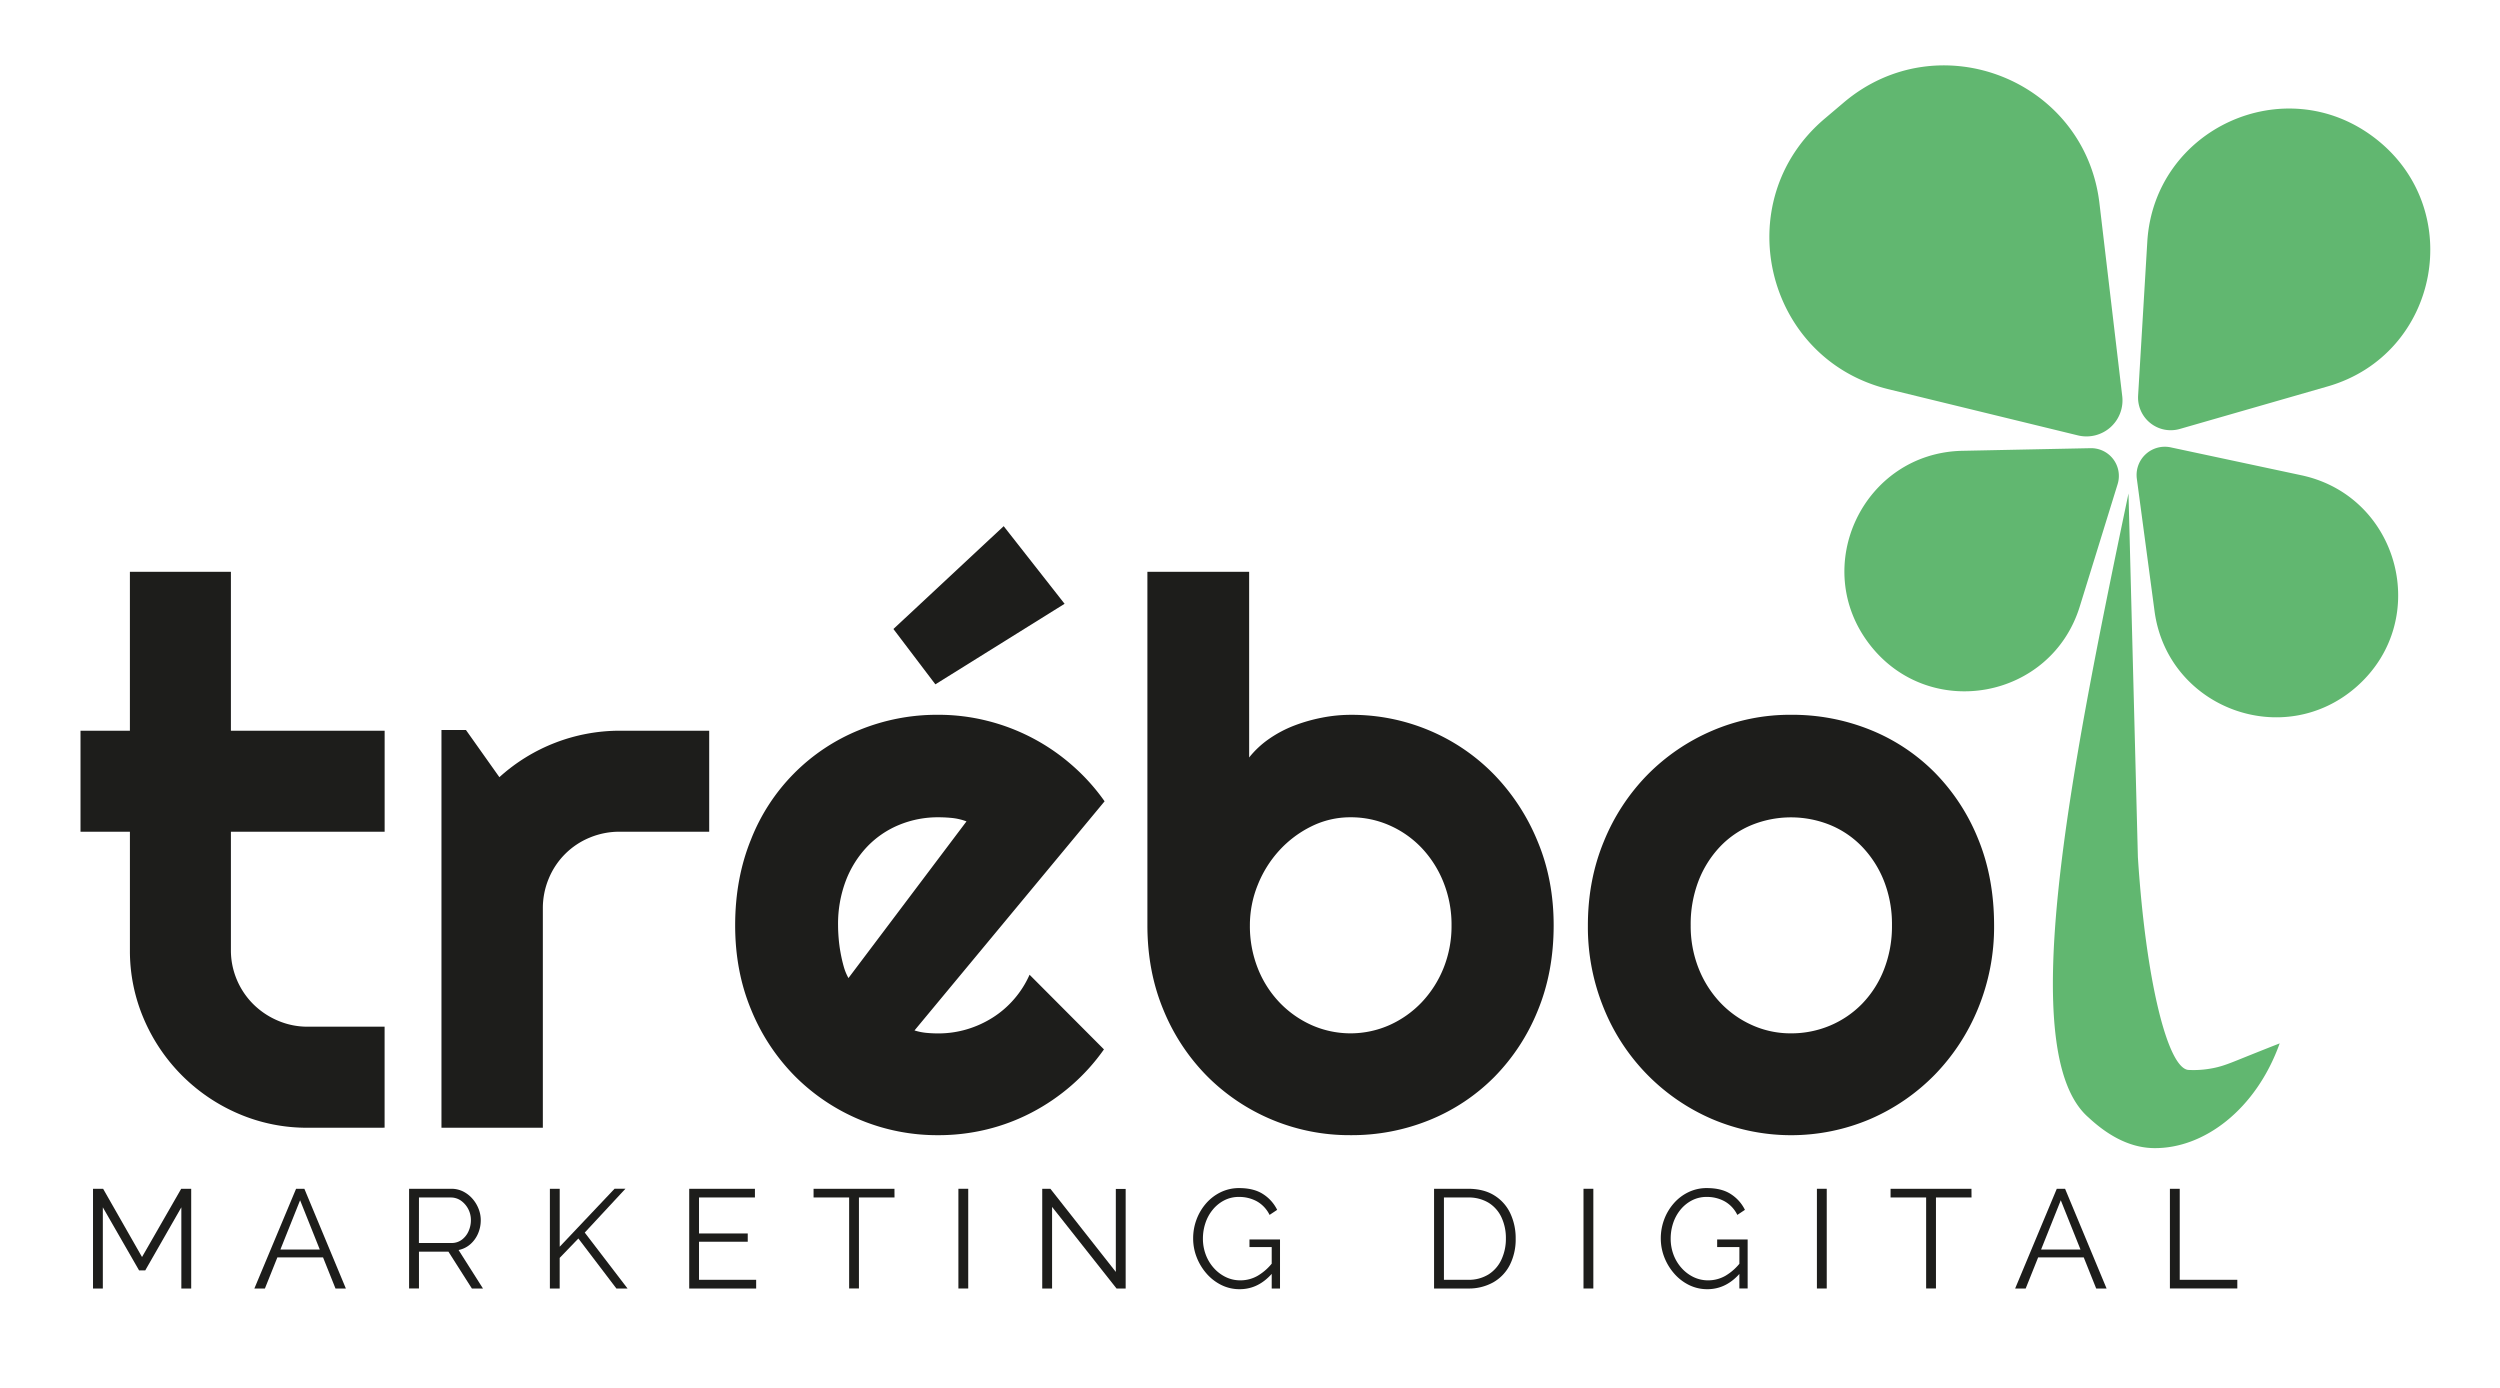 <svg id="Capa_1" data-name="Capa 1" xmlns="http://www.w3.org/2000/svg" viewBox="0 0 1686.71 936.76"><defs><style>.cls-1{fill:#1d1d1b;}.cls-2{fill:#61b770;}</style></defs><path class="cls-1" d="M207.65,760.87a116.5,116.5,0,0,1-46.6-9.4,121.21,121.21,0,0,1-64-64,116.42,116.42,0,0,1-9.4-46.61V561.18H54.32V493H87.64V385.8h68.15V493H259.51v68.15H155.79v79.67a50.69,50.69,0,0,0,4,20.17,51.34,51.34,0,0,0,11,16.41,52.81,52.81,0,0,0,16.54,11.15,50.3,50.3,0,0,0,20.29,4.14h51.86v68.15Z"/><path class="cls-1" d="M366.25,760.87h-68.4V492.53h16.53l22.55,31.82A121,121,0,0,1,418.11,493h60.38v68.15H418.11a51.85,51.85,0,0,0-20.3,4,50.69,50.69,0,0,0-27.56,27.56,51.79,51.79,0,0,0-4,20.29Z"/><path class="cls-1" d="M617,695.22a38.72,38.72,0,0,0,8,1.63q4,.38,8,.38a67.24,67.24,0,0,0,19.29-2.76,69.61,69.61,0,0,0,17.41-7.89,64.68,64.68,0,0,0,14.53-12.53,65.67,65.67,0,0,0,10.4-16.41L744.82,708a134.8,134.8,0,0,1-21.92,24.3,138.14,138.14,0,0,1-26.81,18.29A133.66,133.66,0,0,1,665.77,762a137.31,137.31,0,0,1-32.69,3.89A135.54,135.54,0,0,1,536.24,726a137.68,137.68,0,0,1-29.44-44.72Q496,655.39,496,624.32q0-31.82,10.77-58.13a131.33,131.33,0,0,1,73-73.66,138.27,138.27,0,0,1,53.24-10.27,134.93,134.93,0,0,1,32.82,4,137.18,137.18,0,0,1,57.37,29.94,136,136,0,0,1,22.05,24.43Zm35.08-141.05a39.77,39.77,0,0,0-9.4-2.26,90.72,90.72,0,0,0-9.64-.5,68.31,68.31,0,0,0-26.44,5.14A62.91,62.91,0,0,0,585.1,571.2a69.1,69.1,0,0,0-14.41,22.93,82,82,0,0,0-5.26,30.19c0,2.5.12,5.35.38,8.52a96.41,96.41,0,0,0,1.25,9.64q.87,4.89,2.13,9.4a35,35,0,0,0,3.25,8Zm-21-92.46-28.31-37.33L677.17,355l41.09,52.37Z"/><path class="cls-1" d="M1048.23,624.32q0,31.56-10.77,57.62a136.87,136.87,0,0,1-29.32,44.73,130.74,130.74,0,0,1-43.47,28.93,139,139,0,0,1-53.49,10.28A135.5,135.5,0,0,1,814.35,726a137.52,137.52,0,0,1-29.44-44.72q-10.78-25.94-10.78-57V385.8h68.65V511.07a62.62,62.62,0,0,1,13.41-12.53,79.9,79.9,0,0,1,17-9,112.27,112.27,0,0,1,18.92-5.38,101,101,0,0,1,19-1.88,134.71,134.71,0,0,1,53.49,10.65,132.92,132.92,0,0,1,43.47,29.69,141.64,141.64,0,0,1,29.32,45Q1048.23,593.51,1048.23,624.32Zm-68.9,0a76.91,76.91,0,0,0-5.39-28.94,72.73,72.73,0,0,0-14.65-23.17,67.21,67.21,0,0,0-21.68-15.29,64.39,64.39,0,0,0-26.43-5.51,58.83,58.83,0,0,0-26.43,6.14,72.87,72.87,0,0,0-21.67,16.28,76.16,76.16,0,0,0-14.53,23.3,72.57,72.57,0,0,0-5.27,27.19,77.43,77.43,0,0,0,5.27,28.81,70.94,70.94,0,0,0,14.53,23,68.76,68.76,0,0,0,21.67,15.41,64.75,64.75,0,0,0,52.86,0,68.8,68.8,0,0,0,21.68-15.41,73,73,0,0,0,14.65-23A75.91,75.91,0,0,0,979.33,624.32Z"/><path class="cls-1" d="M1345.38,624.32a144.57,144.57,0,0,1-10.78,56,140.07,140.07,0,0,1-29.31,44.84A137.06,137.06,0,0,1,1261.82,755a136.08,136.08,0,0,1-106.73,0,137.38,137.38,0,0,1-73-74.66,144.57,144.57,0,0,1-10.77-56q0-30.57,10.77-56.62a138.85,138.85,0,0,1,29.44-45,137,137,0,0,1,43.6-29.69,132.77,132.77,0,0,1,53.24-10.77,140.42,140.42,0,0,1,53.49,10.15,129.22,129.22,0,0,1,43.47,28.81,136.38,136.38,0,0,1,29.31,44.85Q1345.37,592.24,1345.38,624.32Zm-68.9,0a79.66,79.66,0,0,0-5.39-29.94,71.05,71.05,0,0,0-14.66-23,63.28,63.28,0,0,0-21.67-14.78,70.52,70.52,0,0,0-52.86,0,62,62,0,0,0-21.55,14.78,70.47,70.47,0,0,0-14.41,23,81.48,81.48,0,0,0-5.26,29.94,77.63,77.63,0,0,0,5.26,28.81,72.19,72.19,0,0,0,14.41,23,67.25,67.25,0,0,0,21.55,15.41,63,63,0,0,0,26.43,5.64,67.12,67.12,0,0,0,26.43-5.26,65.77,65.77,0,0,0,21.67-14.79,69.28,69.28,0,0,0,14.66-23A79.9,79.9,0,0,0,1276.48,624.32Z"/><path class="cls-2" d="M1410.43,302.38,1324,304.15c-66.78,1.37-103.39,78.33-62.32,131h0c40.31,51.7,122.11,36.72,141.49-25.9l25.56-82.61A18.73,18.73,0,0,0,1410.43,302.38Z"/><path class="cls-2" d="M1441.69,323l11.94,89.28c8.77,65.58,87.28,94.69,136.69,50.69h0c50.47-45,28.44-128.22-37.67-142.33l-88.09-18.81A19.06,19.06,0,0,0,1441.69,323Z"/><path class="cls-2" d="M1470.67,289.41l99.83-28.72c75.41-21.7,94-120,31.61-167.68h0c-60.78-46.47-148.81-6.19-153.37,70.19l-6.19,103.7A22.06,22.06,0,0,0,1470.67,289.41Z"/><path class="cls-2" d="M1401.93,293.75,1274.14,262.6c-83.6-20.38-108.74-127-43-182.59L1244,69.12c64-54.16,162.62-15.29,172.46,68l15.38,130.16A24.3,24.3,0,0,1,1401.93,293.75Z"/><path class="cls-2" d="M1436.06,332.94l6.34,245.34c5.26,82.38,19.94,142.23,34,143.58a66.38,66.38,0,0,0,14.32-.78c7.66-1.21,12.78-3.33,21.59-6.89,5.28-2.13,14-5.63,25.76-10.25-15.91,44.48-51,71.14-84.93,70.67q-22.15-.3-44-20.63C1359.47,711,1395.75,525.31,1436.06,332.94Z"/><path class="cls-1" d="M122.35,869.33V814.56L98,857.11H93.83L69.38,814.56v54.77H62.75V802.05h6.82L95.82,848.1l26.43-46.05H129v67.28Z"/><path class="cls-1" d="M199.76,802.05h5.59l28,67.28h-7l-8.4-21H187.14l-8.41,21h-7.11Zm16,41-13.29-33.26-13.29,33.26Z"/><path class="cls-1" d="M276,869.33V802.05h28.42a17.67,17.67,0,0,1,8,1.8,20.75,20.75,0,0,1,6.31,4.88,23.12,23.12,0,0,1,4.16,6.83,20.68,20.68,0,0,1,1.47,7.62,22.63,22.63,0,0,1-1.84,9.1,20,20,0,0,1-5.22,7.2,17.08,17.08,0,0,1-7.91,3.89l16.49,26h-7.49L302.57,844.5h-19.9v24.83Zm6.63-30.7h22a11.31,11.31,0,0,0,6.92-2.18,14.38,14.38,0,0,0,4.55-5.73,18.11,18.11,0,0,0,1.61-7.54A16,16,0,0,0,311,810.06a11.83,11.83,0,0,0-6.87-2.13H282.67Z"/><path class="cls-1" d="M371,869.33V802.05h6.63v39.1L414.66,802H422l-27.48,29.6,28.9,37.77H415.9l-25.68-33.78-12.61,13.09v20.69Z"/><path class="cls-1" d="M510.17,863.46v5.87H465V802.05h44.34v5.88H471.61v24.26h32.88v5.59H471.61v25.68Z"/><path class="cls-1" d="M603.51,807.93h-24v61.4H572.9v-61.4h-24v-5.88h54.58Z"/><path class="cls-1" d="M646.62,869.33V802.05h6.63v67.28Z"/><path class="cls-1" d="M709.82,814.28v55.05h-6.64V802.05h5.5l44.15,56.1v-56h6.64v67.18h-6.16Z"/><path class="cls-1" d="M836.41,869.8a27.52,27.52,0,0,1-12.51-2.89,32.2,32.2,0,0,1-10-7.81,36.86,36.86,0,0,1-6.58-11A34.62,34.62,0,0,1,805,835.6a36.11,36.11,0,0,1,2.32-12.94,35.27,35.27,0,0,1,6.49-10.85,31,31,0,0,1,9.85-7.48A28.19,28.19,0,0,1,836,801.58q9.94,0,16.2,4.08a26.39,26.39,0,0,1,9.48,10.61l-5.12,3.41a21.05,21.05,0,0,0-8.62-9.19,24.78,24.78,0,0,0-12-2.94,21.31,21.31,0,0,0-10.09,2.37,24.5,24.5,0,0,0-7.72,6.35,28,28,0,0,0-4.88,9,32.89,32.89,0,0,0-1.66,10.42,30.35,30.35,0,0,0,1.9,10.76,28.12,28.12,0,0,0,5.4,9,25.87,25.87,0,0,0,8.1,6.16,22.44,22.44,0,0,0,9.9,2.22,23.37,23.37,0,0,0,11.65-3.08,35.83,35.83,0,0,0,10.52-9.52v7Q849.48,869.81,836.41,869.8ZM858,841.38H843v-5.12H863.6v33.07H858Z"/><path class="cls-1" d="M967.54,869.33V802.05h22.84q10.71,0,17.86,4.51A28.34,28.34,0,0,1,1019,818.68a39.18,39.18,0,0,1,3.6,16.92,38.18,38.18,0,0,1-3.93,17.81,28.23,28.23,0,0,1-11.18,11.75,33.69,33.69,0,0,1-17.1,4.17ZM1016,835.6a32.84,32.84,0,0,0-3-14.31,23,23,0,0,0-8.67-9.81,25.79,25.79,0,0,0-13.93-3.55h-16.2v55.53h16.2a25.22,25.22,0,0,0,14-3.7,23.44,23.44,0,0,0,8.62-10A33.09,33.09,0,0,0,1016,835.6Z"/><path class="cls-1" d="M1068.36,869.33V802.05H1075v67.28Z"/><path class="cls-1" d="M1151.93,869.8a27.58,27.58,0,0,1-12.51-2.89,32.16,32.16,0,0,1-10-7.81,36.89,36.89,0,0,1-6.59-11,34.83,34.83,0,0,1-2.32-12.5,36.33,36.33,0,0,1,2.32-12.94,35.11,35.11,0,0,1,6.5-10.85,30.88,30.88,0,0,1,9.85-7.48,28.18,28.18,0,0,1,12.41-2.75q10,0,16.21,4.08a26.43,26.43,0,0,1,9.47,10.61l-5.12,3.41a21,21,0,0,0-8.62-9.19,24.74,24.74,0,0,0-12-2.94,21.31,21.31,0,0,0-10.09,2.37,24.53,24.53,0,0,0-7.73,6.35,28.43,28.43,0,0,0-4.88,9,33.17,33.17,0,0,0-1.65,10.42,30.57,30.57,0,0,0,1.89,10.76,28.12,28.12,0,0,0,5.4,9,26.1,26.1,0,0,0,8.1,6.16,22.51,22.51,0,0,0,9.91,2.22,23.4,23.4,0,0,0,11.65-3.08,36,36,0,0,0,10.52-9.52v7Q1165,869.81,1151.93,869.8Zm21.61-28.42h-15v-5.12h20.57v33.07h-5.59Z"/><path class="cls-1" d="M1225.84,869.33V802.05h6.63v67.28Z"/><path class="cls-1" d="M1330.16,807.93h-24v61.4h-6.63v-61.4h-24v-5.88h54.58Z"/><path class="cls-1" d="M1387.68,802.05h5.59l28,67.28h-7l-8.41-21h-30.75l-8.41,21h-7.11Zm16,41-13.3-33.26-13.29,33.26Z"/><path class="cls-1" d="M1464,869.33V802.05h6.63v61.41h38.85v5.87Z"/></svg>